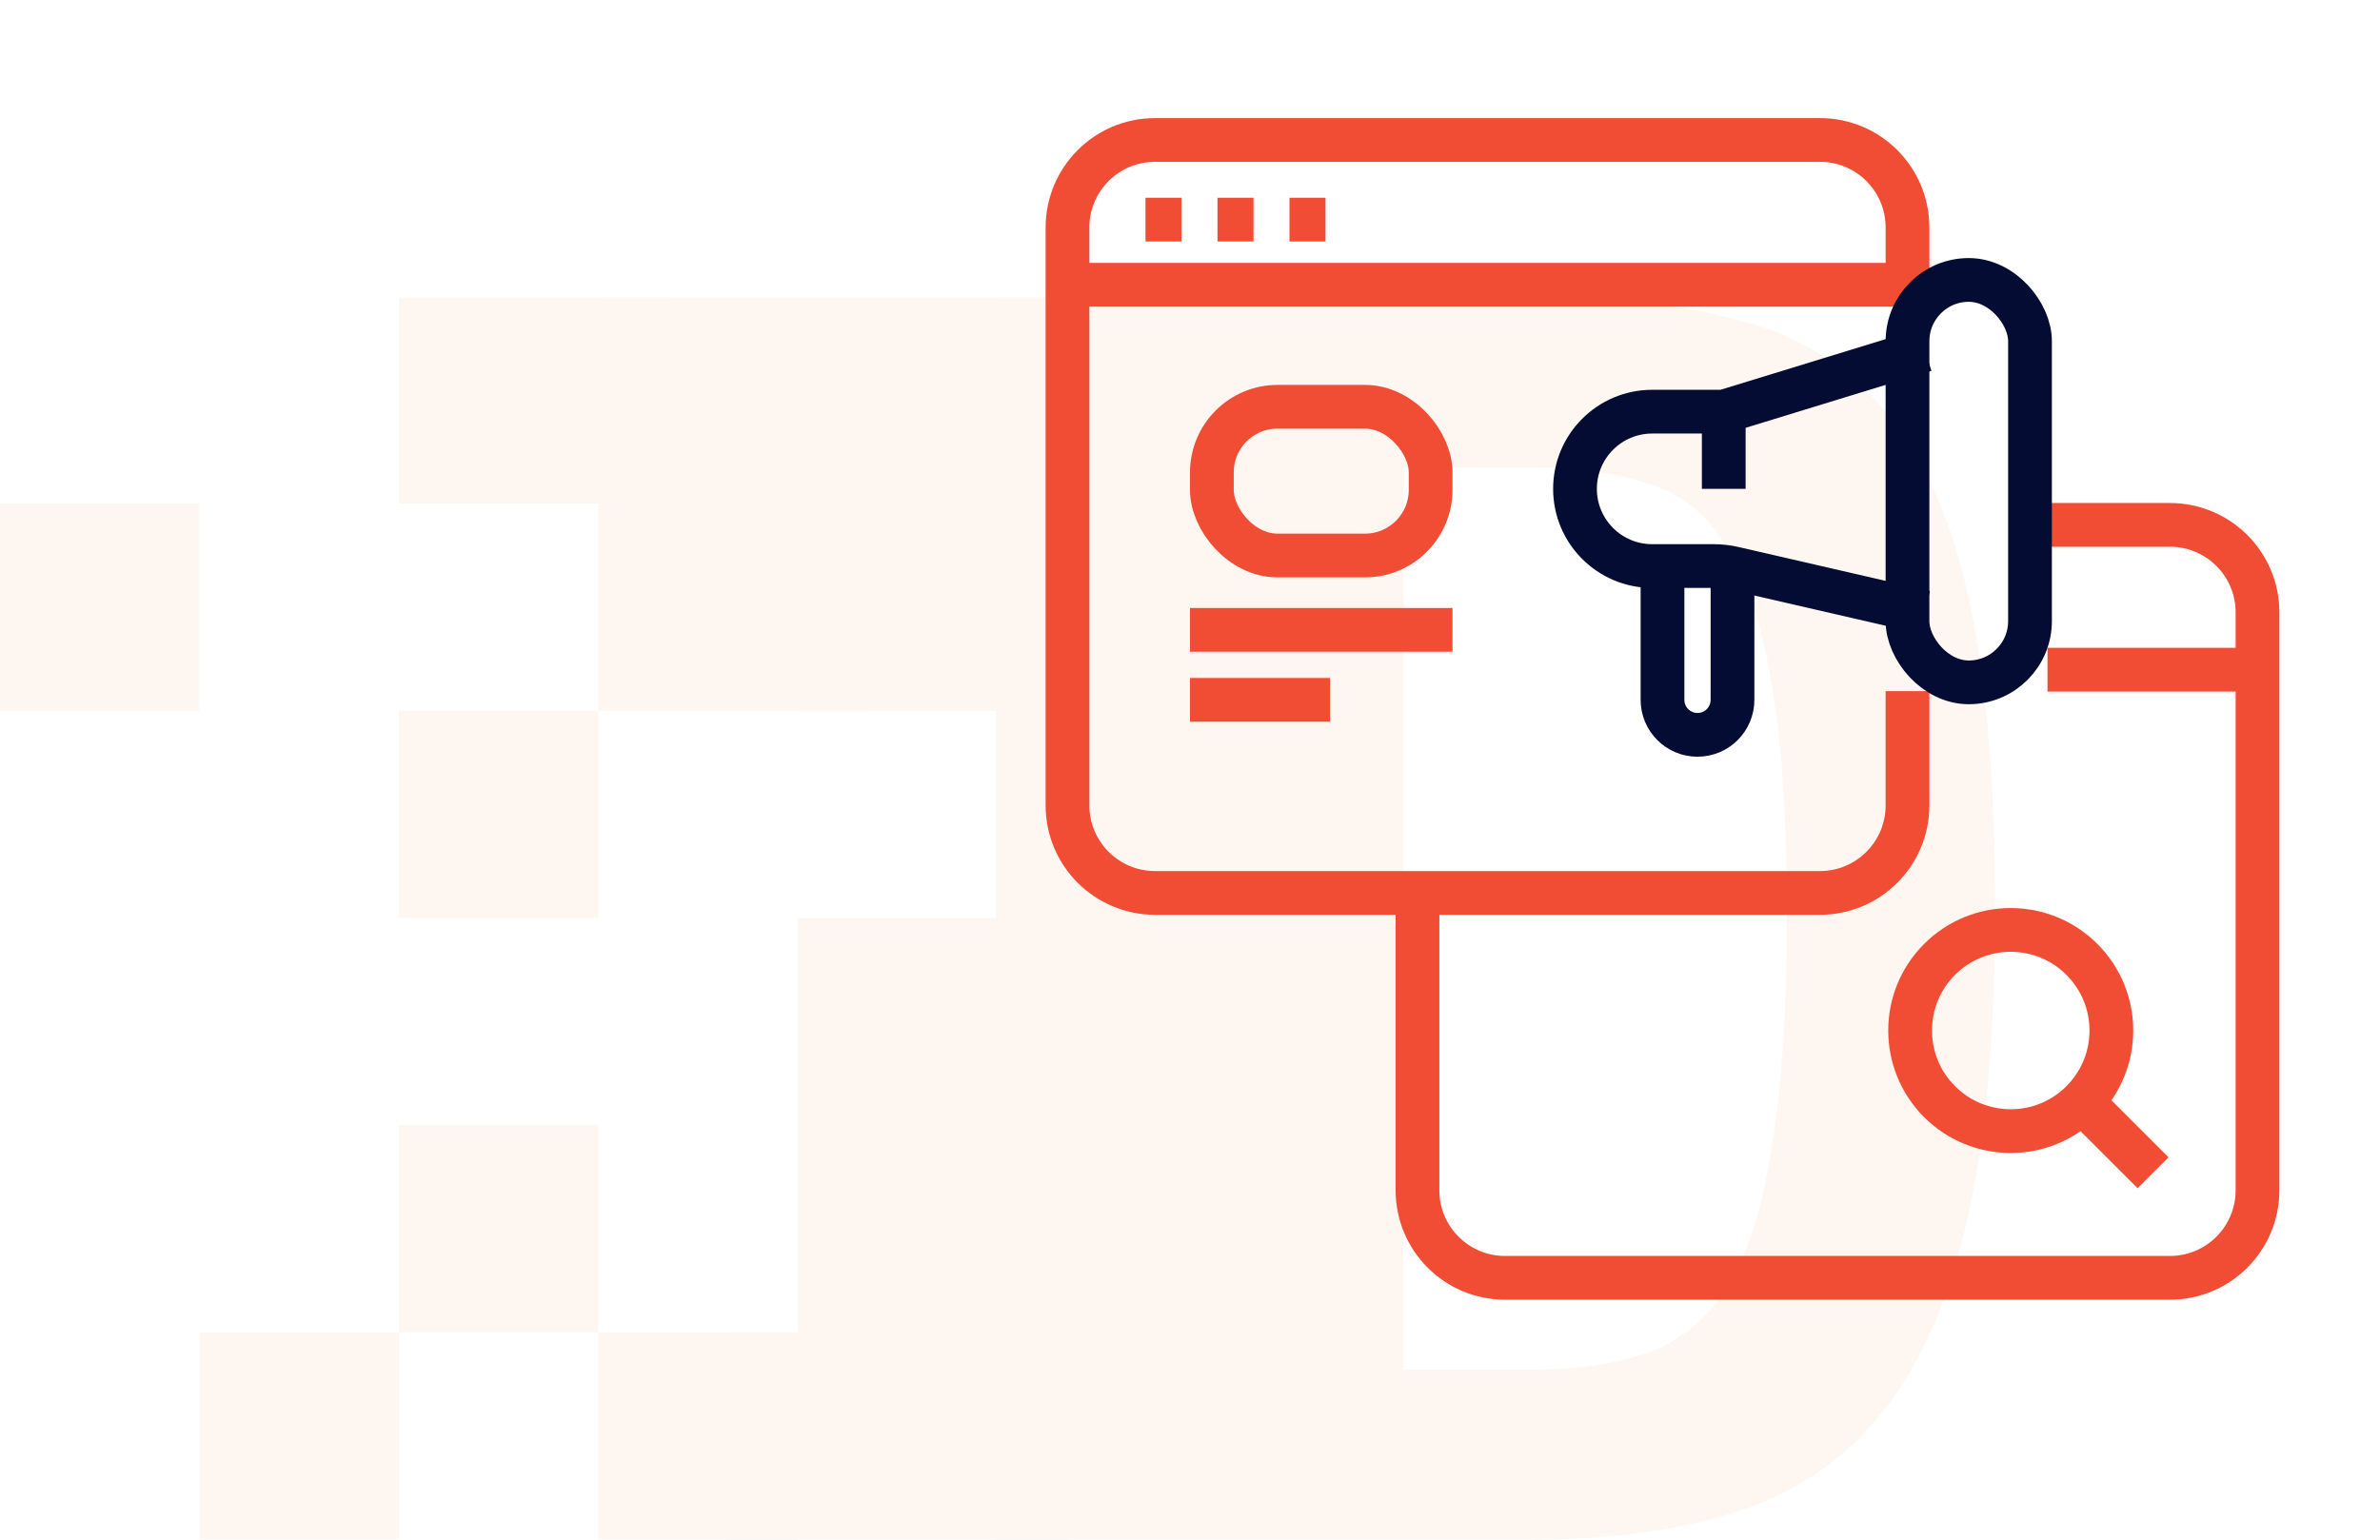 <svg width="136" height="88" viewBox="0 0 136 88" fill="none" xmlns="http://www.w3.org/2000/svg">
<g opacity="0.07">
<path d="M45.586 68.563H61.066V52.472H45.586V68.563Z" fill="#F6842D"/>
<path d="M22.789 28.776H38.27V17.008H22.789V28.776Z" fill="#F6842D"/>
<path d="M34.188 40.624H49.668V24.533H34.188V40.624ZM0 40.624H11.399V28.776H0V40.624ZM22.789 52.456H34.188V40.608H22.789V52.456Z" fill="#F6842D"/>
<path d="M45.586 80.379H61.066V64.288H45.586V80.379Z" fill="#F6842D"/>
<path d="M41.512 88H61.059V76.152H41.512V88Z" fill="#F6842D"/>
<path d="M11.398 88H22.797V76.152H11.398V88Z" fill="#F6842D"/>
<path d="M45.586 33.019H61.066V17.008H45.586V33.019Z" fill="#F6842D"/>
<path d="M22.789 76.144H34.188V64.296H22.789V76.144Z" fill="#F6842D"/>
<path d="M56.915 44.867H72.395V28.776H56.915V44.867Z" fill="#F6842D"/>
<path d="M56.915 56.69H72.395V40.599H56.915V56.69Z" fill="#F6842D"/>
<path d="M56.915 68.563H72.395V52.472H56.915V68.563Z" fill="#F6842D"/>
<path d="M56.915 80.379H72.395V64.288H56.915V80.379Z" fill="#F6842D"/>
<path d="M56.992 17.008V28.776H68.314V76.152H56.915V88H87.468C92.058 88 96.032 87.456 99.374 86.359C102.717 85.278 105.459 83.373 107.615 80.651C109.772 77.929 111.389 74.247 112.437 69.604C113.484 64.976 114 59.093 114 51.936C114 44.715 113.515 38.855 112.537 34.372C111.551 29.809 110.011 26.262 107.916 23.741C105.839 21.127 103.014 19.27 99.852 18.441C96.579 17.48 92.612 17 87.968 17L56.992 17.008ZM80.197 26.719H87.568C90.109 26.719 92.312 27.023 94.145 27.631C96.06 28.191 97.685 29.515 98.666 31.314C99.852 33.155 100.699 35.741 101.223 39.079C101.816 42.417 102.109 46.844 102.109 52.368C102.109 57.876 101.801 62.335 101.215 65.737C100.699 69.075 99.852 71.693 98.674 73.598C97.585 75.358 95.957 76.683 94.053 77.361C92.204 77.977 90.048 78.281 87.56 78.281H80.197V26.719Z" fill="#F6842D"/>
<path d="M45.586 40.624H56.984V28.776H45.586V40.624Z" fill="#F6842D"/>
<path d="M34.188 88H45.586V76.152H34.188V88Z" fill="#F6842D"/>
<path d="M34.188 28.776L45.586 28.776V17.008H34.188V28.776Z" fill="#F6842D"/>
</g>
<path d="M62 16.276H109V13C109 10.239 106.761 8 104 8H66C63.239 8 61 10.239 61 13V16.276V29.517V46.035C61 48.796 63.239 51.035 66 51.035H104C106.761 51.035 109 48.796 109 46.035C109 43.55 109 41.005 109 39.5" stroke="#F14D34" stroke-width="2.5"/>
<path d="M81 51.517V68.034C81 70.796 83.239 73.034 86 73.034H124C126.761 73.034 129 70.796 129 68.034V38.276M129 38.276V35C129 32.239 126.761 30 124 30H117M129 38.276H117" stroke="#F14D34" stroke-width="2.5"/>
<path d="M110 20L98.5 23.529M110 35L99.053 32.48C98.686 32.396 98.309 32.353 97.932 32.353H94.412C91.975 32.353 90 30.378 90 27.941V27.941C90 25.505 91.975 23.529 94.412 23.529H98.5M98.5 23.529V27.941" stroke="#050C33" stroke-width="2.5"/>
<rect x="109" y="16" width="7" height="23" rx="3.5" stroke="#050C33" stroke-width="2.5"/>
<path d="M99 32V40C99 41.105 98.105 42 97 42V42C95.895 42 95 41.105 95 40V32" stroke="#050C33" stroke-width="2.5"/>
<path d="M65.457 12.552H67.514" stroke="#F14D34" stroke-width="2.5"/>
<path d="M69.571 12.552H71.628" stroke="#F14D34" stroke-width="2.5"/>
<path d="M73.686 12.552H75.743" stroke="#F14D34" stroke-width="2.5"/>
<path d="M68 36L83 36" stroke="#F14D34" stroke-width="2.5"/>
<path d="M68 40L76 40" stroke="#F14D34" stroke-width="2.5"/>
<rect x="69.25" y="23.25" width="12.5" height="8.5" rx="3.75" stroke="#F14D34" stroke-width="2.5"/>
<circle cx="114.899" cy="58.9" r="5.75" transform="rotate(-45 114.899 58.9)" stroke="#F14D34" stroke-width="2.5"/>
<path d="M119.143 63.142L123.032 67.031" stroke="#F14D34" stroke-width="2.5"/>
</svg>
